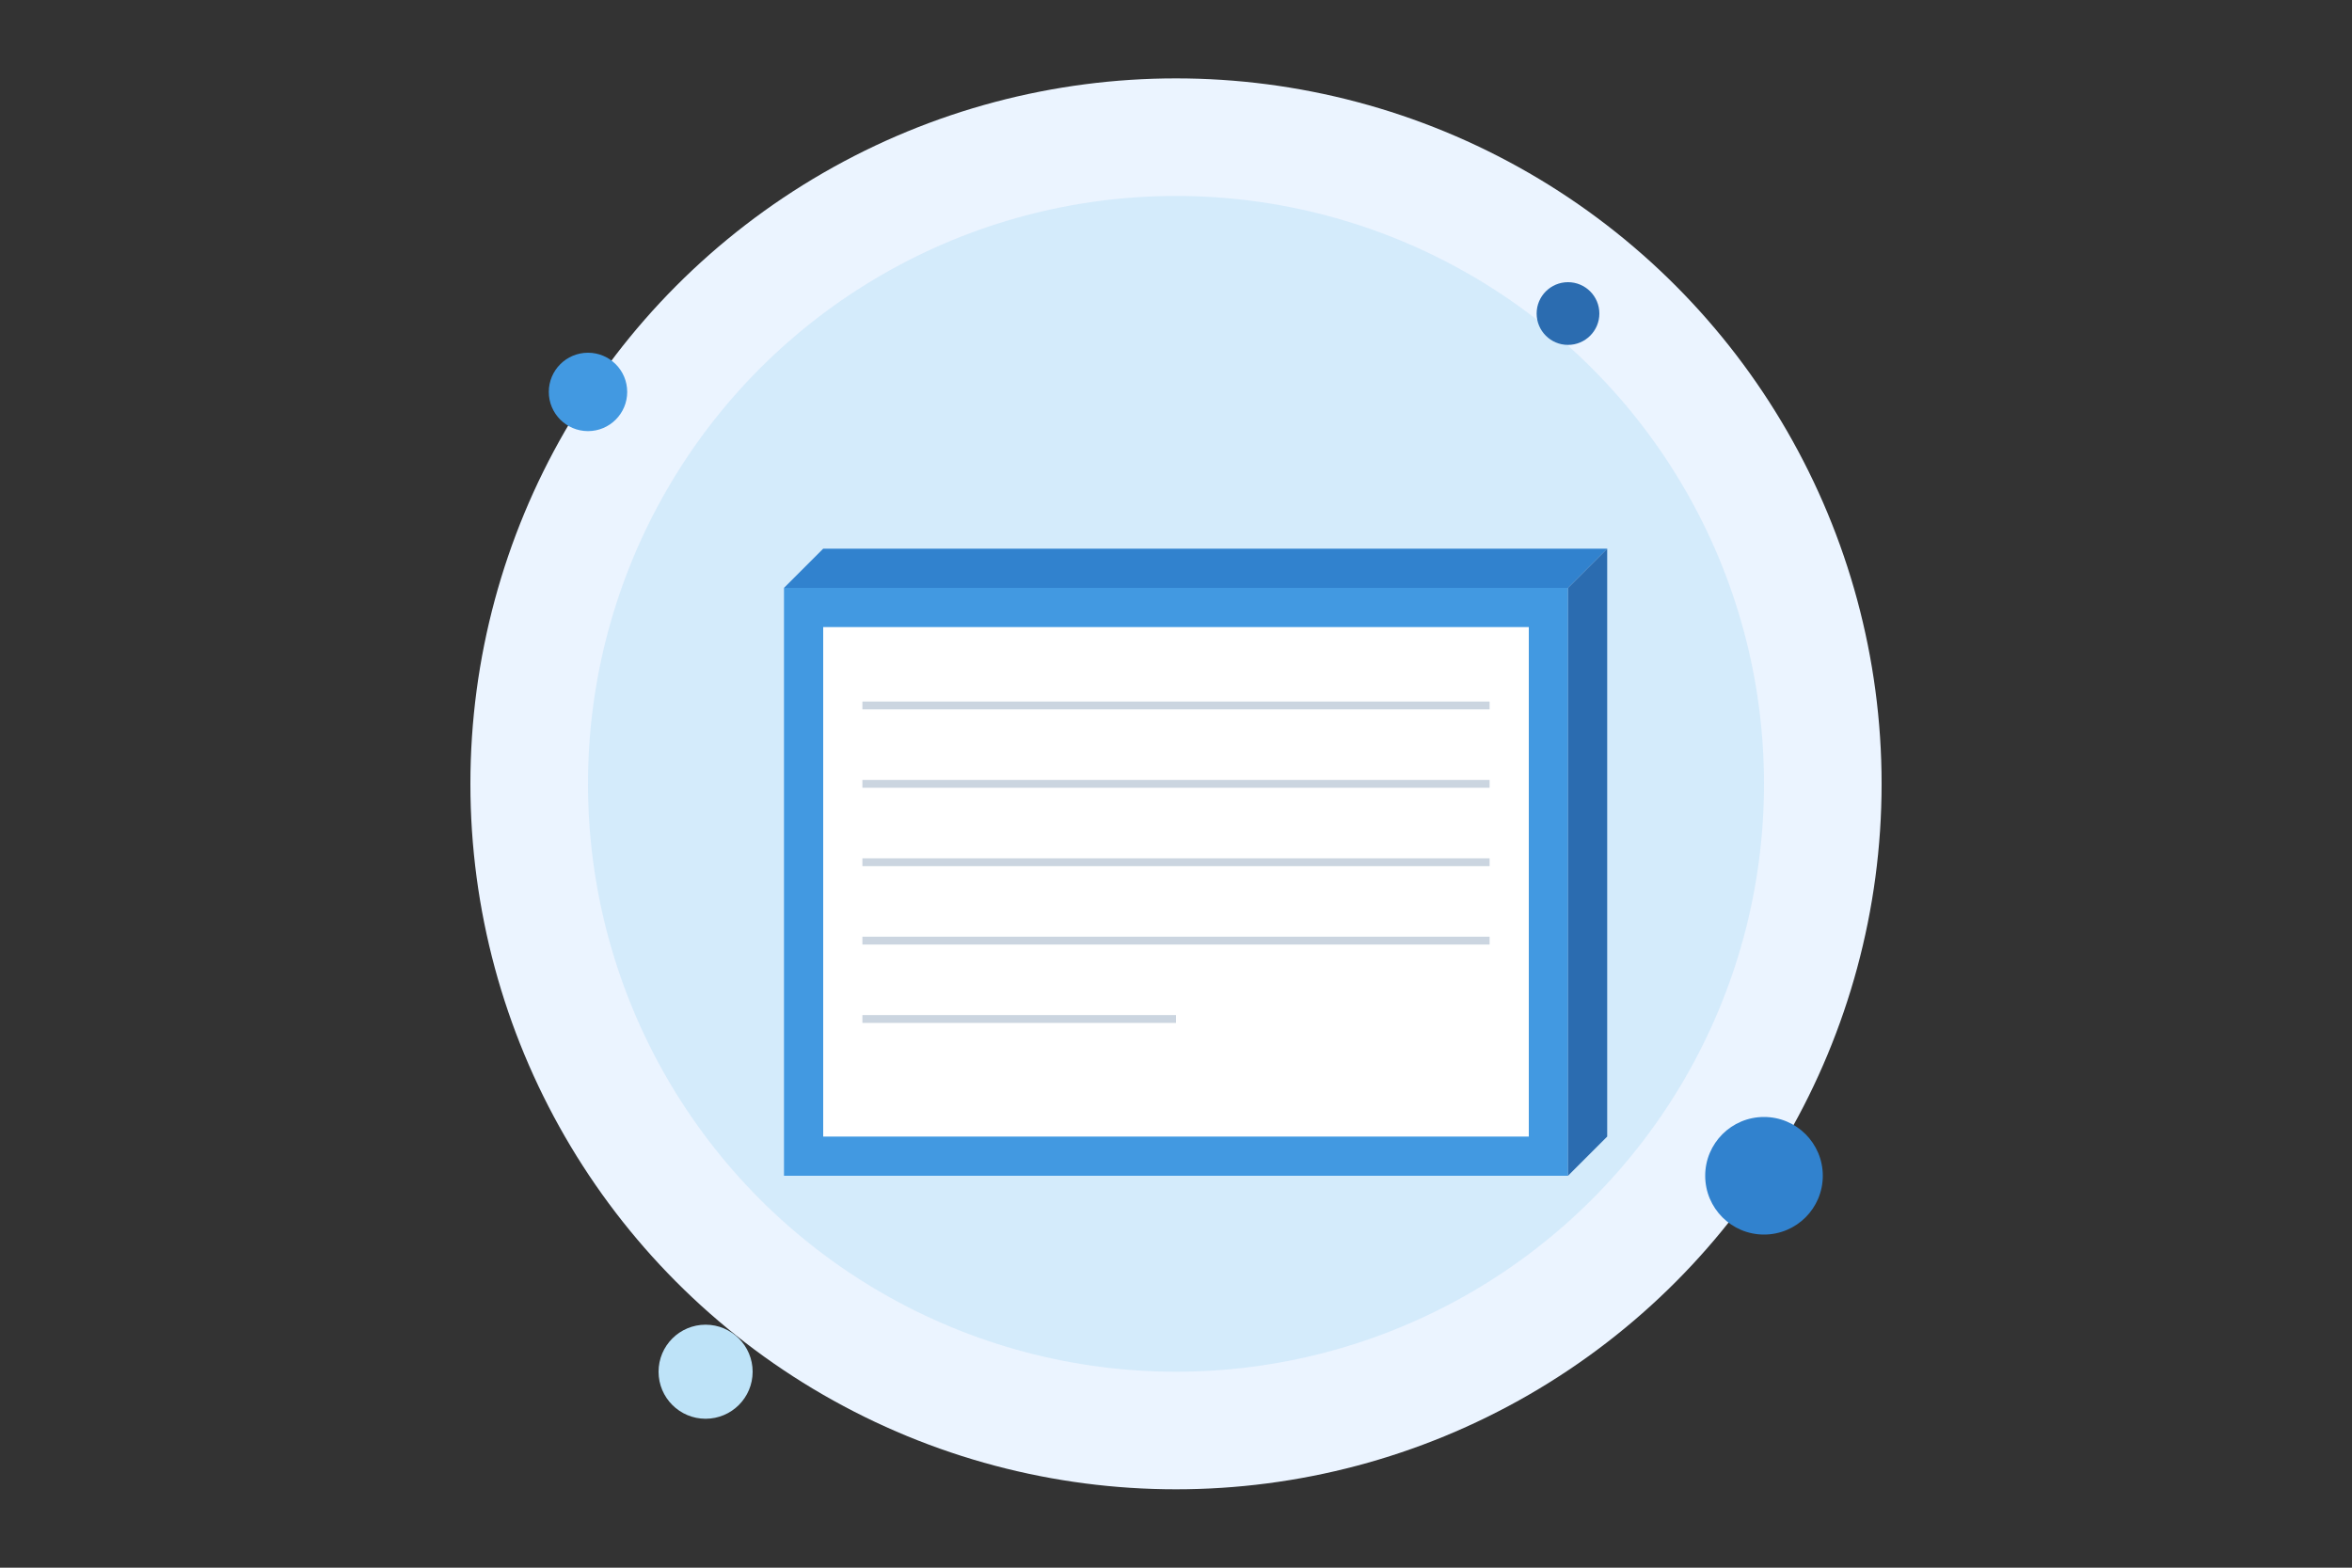 <?xml version="1.0" encoding="UTF-8"?>
<svg width="600" height="400" viewBox="0 0 600 400" fill="none" xmlns="http://www.w3.org/2000/svg">
  <rect x="0" y="0" width="600" height="400" fill="#333333" stroke="none"/>
  <!-- Background elements -->
  <circle cx="300" cy="200" r="180" fill="#EBF4FF" />
  <circle cx="300" cy="200" r="150" fill="#BEE3F8" opacity="0.5" />
  
  <!-- Book -->
  <path d="M200 150 L400 150 L400 300 L200 300 Z" fill="#4299E1" />
  <path d="M200 150 L210 140 L410 140 L400 150 Z" fill="#3182CE" />
  <path d="M400 300 L410 290 L410 140 L400 150 Z" fill="#2B6CB0" />
  
  <!-- Pages -->
  <path d="M210 160 L390 160 L390 290 L210 290 Z" fill="white" />
  <path d="M220 180 L380 180" stroke="#CBD5E0" stroke-width="2" />
  <path d="M220 200 L380 200" stroke="#CBD5E0" stroke-width="2" />
  <path d="M220 220 L380 220" stroke="#CBD5E0" stroke-width="2" />
  <path d="M220 240 L380 240" stroke="#CBD5E0" stroke-width="2" />
  <path d="M220 260 L300 260" stroke="#CBD5E0" stroke-width="2" />
  
  <!-- Decorative elements -->
  <circle cx="150" cy="100" r="10" fill="#4299E1" />
  <circle cx="450" cy="300" r="15" fill="#3182CE" />
  <circle cx="400" cy="80" r="8" fill="#2B6CB0" />
  <circle cx="180" cy="350" r="12" fill="#BEE3F8" />
</svg> 